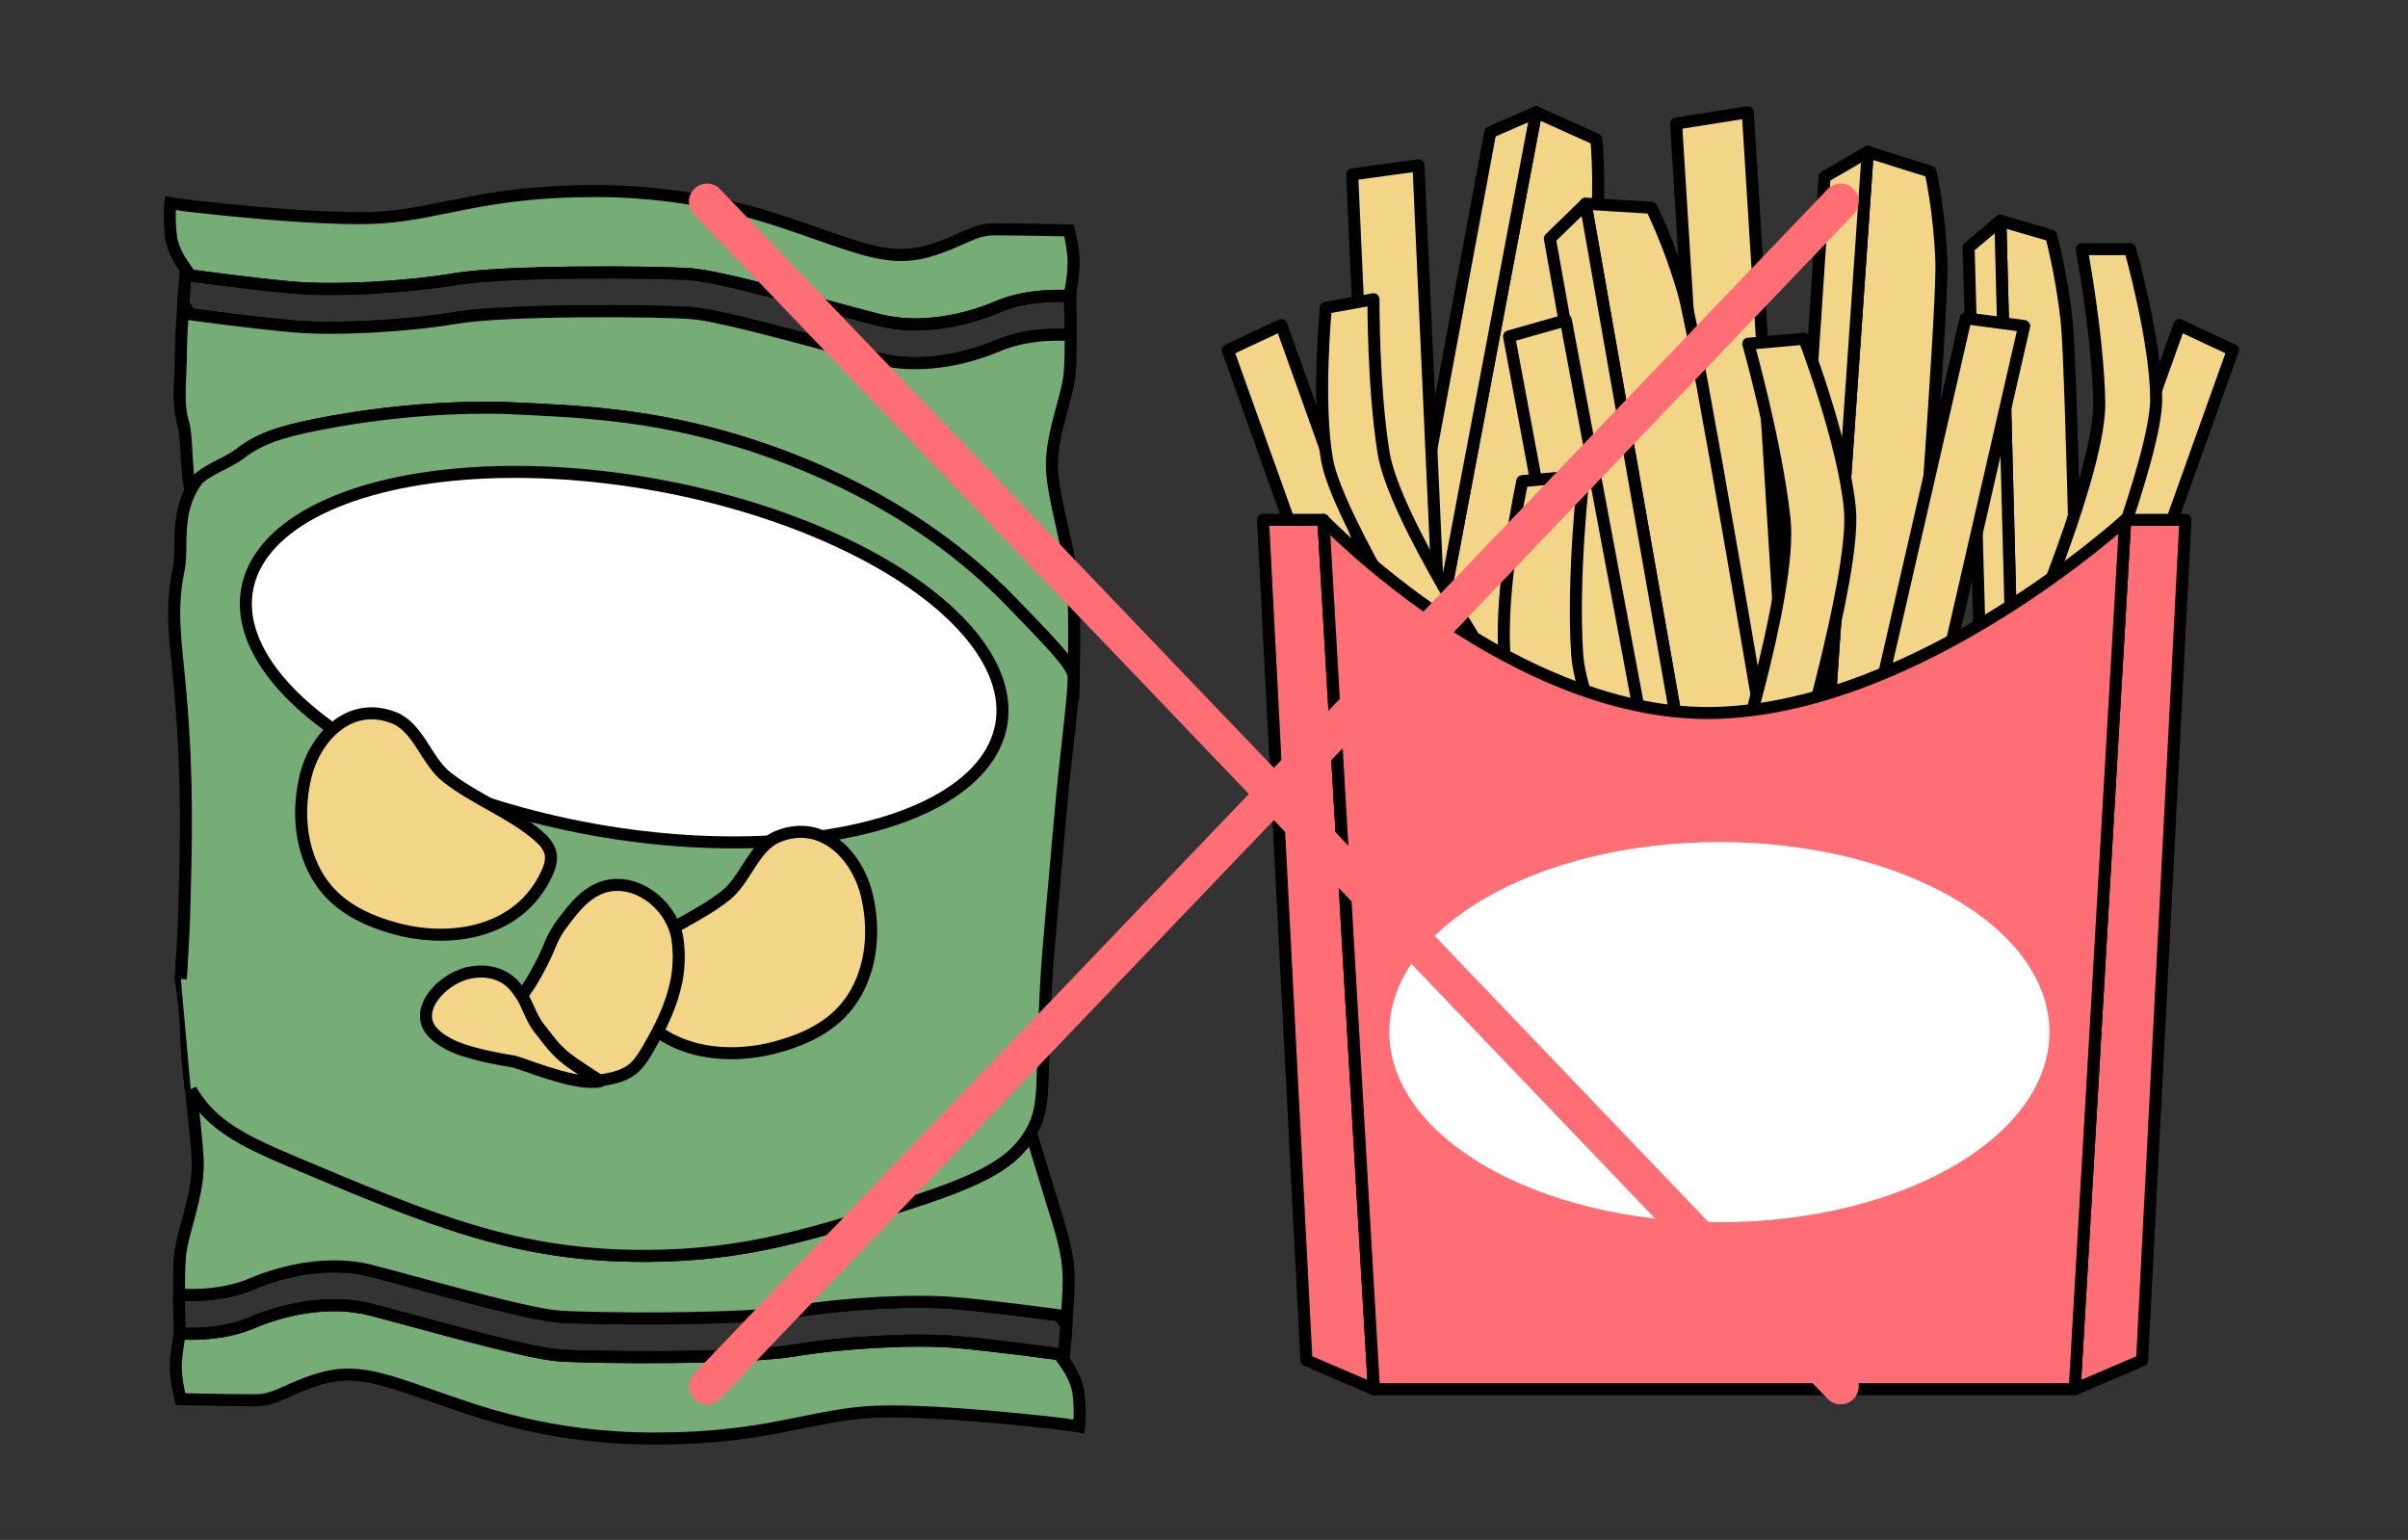 <?xml version="1.0" encoding="UTF-8"?>
<svg id="Calque_1" data-name="Calque 1" xmlns="http://www.w3.org/2000/svg" viewBox="0 0 200.13 128">
  <rect x="0" y="0" width="200.13" height="128" fill="#333333" stroke="none"/>
  <defs>
    <style>
      .cls-1 {
        fill: #ff6d75;
      }

      .cls-1, .cls-2, .cls-3, .cls-4, .cls-5, .cls-6 {
        stroke: #000;
      }

      .cls-1, .cls-2, .cls-7, .cls-8 {
        stroke-linecap: round;
        stroke-linejoin: round;
      }

      .cls-2, .cls-4 {
        fill: #f3d587;
      }

      .cls-9, .cls-3 {
        fill: #fff;
      }

      .cls-3, .cls-4, .cls-5, .cls-6 {
        stroke-miterlimit: 10;
      }

      .cls-5 {
        fill: #76ac75;
      }

      .cls-7 {
        stroke: #fff;
        stroke-width: 8px;
      }

      .cls-7, .cls-6, .cls-8 {
        fill: none;
      }

      .cls-8 {
        stroke: #ff6d75;
        stroke-width: 3px;
      }
    </style>
  </defs>
  <polygon class="cls-2" points="139.3 10.27 145.26 9.33 148.31 58.26 141.98 53.38 139.3 10.27"/>
  <g>
    <path class="cls-2" d="m127.67,9.33l-9.67,51.19,7.59-3.12s6.75-34.12,7.09-38.29c.34-4.17-.01-7.53-.01-7.53l-5-2.25Z"/>
    <polygon class="cls-2" points="123.86 10.99 127.67 9.33 118 60.52 115.48 56.05 123.86 10.99"/>
  </g>
  <g>
    <path class="cls-2" d="m155.23,12.62l-3.59,51.97,7.17-3.99s2.69-34.67,2.54-38.86c-.15-4.18-.9-7.47-.9-7.47l-5.23-1.64Z"/>
    <polygon class="cls-2" points="151.64 14.71 155.23 12.62 151.64 64.59 148.61 60.44 151.64 14.71"/>
  </g>
  <g>
    <path class="cls-2" d="m166.25,18.35l1.3,49.73,5.29-4.27s-.64-33.2-1.08-37.17-1.29-7.06-1.29-7.06l-4.22-1.23Z"/>
    <polygon class="cls-2" points="163.61 20.57 166.25 18.35 167.55 68.07 164.85 64.33 163.61 20.57"/>
  </g>
  <g>
    <path class="cls-2" d="m131.78,16.94l9.03,51.3,6-5.6s-5.74-34.3-6.89-38.33c-1.15-4.03-2.67-7.04-2.67-7.04l-5.47-.34Z"/>
    <polygon class="cls-2" points="128.81 19.83 131.78 16.94 140.81 68.24 136.87 64.95 128.81 19.83"/>
  </g>
  <polygon class="cls-2" points="125.42 27.96 130.14 26.62 137.49 65.83 131.88 62.52 125.42 27.96"/>
  <polygon class="cls-2" points="102.04 29.1 106.49 27.02 119.94 64.59 113.88 62.2 102.04 29.1"/>
  <polygon class="cls-2" points="185.58 29.1 181.13 27.02 167.68 64.59 173.74 62.2 185.58 29.1"/>
  <polygon class="cls-2" points="112.38 14.5 117.89 13.74 119.94 58.91 114.17 54.3 112.38 14.5"/>
  <polygon class="cls-2" points="163.37 26.45 168.23 27.1 159.32 65.99 155.51 60.72 163.37 26.45"/>
  <path class="cls-2" d="m168.5,53.13s6.08-14.18,5.97-19.7c-.11-5.52-1.46-12.72-1.46-12.72h4.02s2.17,7.65,2.17,12.49-6.08,19.92-6.08,19.92h-4.61Z"/>
  <path class="cls-2" d="m124.39,55.95s-8.52-12.86-9.4-18.31c-.88-5.45-.84-12.77-.84-12.77l-3.96.72s-.76,7.92.11,12.68,9.55,18.51,9.55,18.51l4.54-.83Z"/>
  <path class="cls-2" d="m143.45,66.48s5.56-17.01,4.86-23.37c-.7-6.36-3.01-14.54-3.01-14.54l4.65-.42s3.3,8.62,3.8,14.21c.5,5.59-4.96,23.65-4.96,23.65l-5.33.48Z"/>
  <path class="cls-2" d="m140.68,76.47s-9.17-15.7-9.6-22.08c-.43-6.38.54-14.86.54-14.86l-5.1.46s-1.96,9.09-1.46,14.68c.5,5.59,9.77,22.33,9.77,22.33l5.85-.52Z"/>
  <polygon class="cls-1" points="104.97 43.21 109.98 43.21 114.18 115.47 108.58 113.07 104.97 43.21"/>
  <polygon class="cls-1" points="181.63 43.21 176.63 43.21 172.43 115.47 178.03 113.07 181.63 43.21"/>
  <path class="cls-1" d="m109.98,43.21s15.96,16.64,32.85,16.04,33.8-16.04,33.8-16.04l-4.2,72.26h-58.24s-4.2-72.26-4.2-72.26Z"/>
  <ellipse class="cls-9" cx="142.9" cy="85.79" rx="27.43" ry="15.8"/>
  <path class="cls-5" d="m89.23,21.81c0,.54-.07,1.18-.15,1.72-.09.62-.19,1.09-.19,1.09l-.42-.03c-.96-.03-3.4-.02-5.59.92-2.82,1.2-6.54,1.91-9.77,1.1-3.22-.8-12.89-3.62-15.71-3.82-2.82-.2-15.3-.3-19.53.4-4.23.71-10.06,1-13.49.71-3.42-.3-8.56-1.01-8.56-1.01,0,0-.17-.19-.38-.51-.38-.52-.91-1.37-1.14-2.26-.05-.15-.07-.3-.09-.45-.2-1.62-.05-2.8-.05-2.8l1.23.2s11.54,1.39,16.5.99c4.97-.39,8.56-2.18,17.5-2.18s14.76,2.24,18.73,3.62c3.98,1.39,6.21,2.17,9,1.38,2.78-.8,3.74-1.82,5.49-1.82s6.23.09,6.23.09c0,0,.39,1.5.39,2.65Z"/>
  <path class="cls-6" d="m88.98,27.43h0c-.05.26-.08.42-.08.42,0,0-3.19-.31-6,.89-2.82,1.2-6.54,1.91-9.77,1.11-3.22-.81-12.89-3.63-15.71-3.83-2.82-.2-15.3-.3-19.53.4-4.23.71-10.06,1.01-13.49.71-3.42-.3-8.56-1.01-8.56-1.01,0,0-.28-.33-.61-.82.07-1.06.16-2.1.22-2.91.21.31.38.51.38.51,0,0,5.14.71,8.56,1.01,3.43.29,9.27,0,13.49-.71,4.23-.71,16.71-.61,19.53-.4,2.82.2,12.49,3.02,15.71,3.82,3.23.81,6.95.1,9.77-1.1,2.19-.94,4.63-.96,5.59-.92l.42.03s.06,1.3.08,2.81Z"/>
  <path class="cls-5" d="m89.23,56.22c-.02-.9-2.07-2.96-5.26-6.26-8.03-8.29-18.06-11.91-22.63-13.3-7.29-2.2-12.96-2.46-19.1-2.74-.71-.03-7.53-.3-15.9,1.37-3.1.62-4.79,1.18-6.43,2.45-.85.66-3.47,2.23-4.05,3.02-.43-1.43-.29-4.5-.63-5.57-.53-1.72-.19-3.8-.19-6.06,0-.9.09-2.37.19-3.83.33.49.61.82.61.82,0,0,5.14.71,8.56,1.01,3.43.3,9.27,0,13.49-.71,4.23-.71,16.71-.61,19.53-.4,2.82.2,12.49,3.02,15.71,3.83,3.23.8,6.95.09,9.77-1.11,2.81-1.2,6-.89,6-.89,0,0,.03-.16.08-.4.01,1.29.01,2.72-.08,3.63-.18,1.98-1.57,5.07-1.47,7.85.1,2.79,1.73,7.47,1.81,10.65.08,3.18,0,6.66,0,6.66Z"/>
  <path class="cls-5" d="m14.61,113.64c0-.54.07-1.18.15-1.72.09-.62.19-1.09.19-1.09l.42.03c.96.03,3.4.02,5.59-.92,2.82-1.2,6.54-1.91,9.77-1.1,3.22.8,12.89,3.62,15.71,3.82,2.82.2,15.3.3,19.53-.4s10.06-1,13.49-.71c3.42.3,8.56,1.01,8.56,1.01,0,0,.17.19.38.51.38.52.91,1.37,1.14,2.26.05.15.07.3.09.45.2,1.62.05,2.8.05,2.8l-1.23-.2s-11.54-1.39-16.5-.99c-4.97.39-8.56,2.18-17.5,2.18s-14.76-2.24-18.73-3.62c-3.98-1.39-6.21-2.17-9-1.38-2.78.8-3.74,1.82-5.49,1.82s-6.23-.09-6.23-.09c0,0-.39-1.5-.39-2.65Z"/>
  <path class="cls-6" d="m14.87,108.02h0c.05-.26.08-.42.08-.42,0,0,3.19.31,6-.89,2.82-1.2,6.54-1.91,9.77-1.11,3.22.81,12.89,3.63,15.71,3.83,2.82.2,15.3.3,19.53-.4,4.23-.71,10.06-1.01,13.49-.71,3.42.3,8.56,1.01,8.56,1.01,0,0,.28.33.61.82-.07,1.06-.16,2.1-.22,2.91-.21-.31-.38-.51-.38-.51,0,0-5.14-.71-8.56-1.01-3.43-.29-9.27,0-13.49.71s-16.71.61-19.53.4c-2.82-.2-12.49-3.02-15.71-3.82-3.23-.81-6.95-.1-9.77,1.1-2.19.94-4.63.96-5.59.92l-.42-.03s-.06-1.3-.08-2.81Z"/>
  <path class="cls-6" d="m15.13,79.52h0c-.03.67-.08,1.28-.11,1.86.2,1.24.39,2.86.44,4.43.03,1.38.2,3.05.39,4.72"/>
  <path class="cls-5" d="m14.88,108c-.01-1.29-.01-2.72.08-3.63.18-1.98,1.57-5.07,1.47-7.85-.06-1.59-.34-3.79-.57-5.99.06.13.13.27.22.4,1.62,2.56,3.97,3.82,7.96,5.51,11.92,5.03,18.92,7.98,29.65,7.95,8.3-.03,13.92-1.83,22.02-4.43,6.39-2.06,8.44-3.44,9.79-5.51.07-.1.13-.2.18-.3.26.87,1.34,4.41,1.81,5.93.53,1.72,1.33,3.98,1.33,6.24,0,.9-.09,2.37-.19,3.83-.33-.49-.61-.82-.61-.82,0,0-5.14-.71-8.56-1.01-3.43-.3-9.27,0-13.49.71-4.23.71-16.71.61-19.53.4-2.82-.2-12.49-3.02-15.71-3.83-3.23-.8-6.95-.09-9.77,1.11-2.81,1.2-6,.89-6,.89,0,0-.03.16-.08.4"/>
  <path class="cls-5" d="m15.85,90.53c.06.13.13.27.22.4,1.62,2.56,3.97,3.82,7.96,5.51,11.92,5.03,18.92,7.98,29.65,7.95,8.3-.03,13.92-1.83,22.02-4.43,6.39-2.06,8.44-3.44,9.79-5.51.07-.1.13-.2.18-.3,1.38-2.33.76-4.12,1.35-13.61.06-.96.39-4.77,1.07-12.39.49-5.6,1.17-10.21,1.14-11.93-.02-.9-2.07-2.96-5.26-6.26-8.03-8.29-18.06-11.91-22.63-13.3-7.29-2.2-12.96-2.46-19.1-2.74-.71-.03-7.53-.3-15.9,1.37-3.1.62-4.79,1.18-6.43,2.45-.85.66-2.95,1.42-3.54,2.2-1.9,2.55-1.15,5.52-1.5,7.27-.75,3.69-.27,5.81.15,10.69.6,6.98.44,12.56.31,17.28-.04,1.63-.11,3.06-.19,4.33h0c-.03.67-.08,1.28-.11,1.86"/>
  <ellipse class="cls-3" cx="51.87" cy="54.62" rx="14.56" ry="31.84" transform="translate(-11.06 96.01) rotate(-79.81)"/>
  <path class="cls-4" d="m64.66,87c2.93-.82,5.45-2.2,6.79-5.08,1.08-2.31,1.18-5,.6-7.48-.78-3.31-3.68-6.4-7.38-4.92-2.03.82-2.67,3.58-4.37,4.92-2.34,1.84-5.22,2.87-7.51,4.8-.5.42-.99.92-1.12,1.57-.11.57.08,1.15.33,1.68,2.27,4.87,7.93,5.84,12.66,4.51Z"/>
  <path class="cls-4" d="m32.77,77.15c-2.93-.82-5.45-2.2-6.79-5.08-1.08-2.31-1.18-5-.6-7.48.78-3.31,3.68-6.4,7.38-4.92,2.03.82,2.67,3.58,4.37,4.92,2.34,1.84,5.22,2.87,7.51,4.8.5.42.99.92,1.12,1.57.11.57-.08,1.15-.33,1.68-2.27,4.87-7.93,5.84-12.66,4.51Z"/>
  <g>
    <path class="cls-2" d="m56.21,81.55c-.38,1.97-1.28,3.81-2.35,5.63-.31.53-.63,1.06-1.07,1.49-.75.75-1.94,1-2.97,1.14-.95-.62-1.63-1.05-2.14-1.41-1.33-.93-1.69-1.43-2.94-3.05-.55-.73-.87-1.7-1.21-2.33-.04-.09-.1-.17-.14-.25.33-.47.73-1.06,1.16-1.83,1.31-2.31,1.1-2.79,2.25-4.29.97-1.28,2.14-2.8,3.94-3.06,2.64-.37,5.19,1.95,5.56,4.44.18,1.23.13,2.4-.08,3.53Z"/>
    <path class="cls-2" d="m49.85,89.88c-.08.01-.17.03-.26.04-.06.01-.12.01-.18,0-2.03.16-6.18-1.61-6.78-1.7-2.24-.36-4.21-.84-5.3-1.42-.53-.29-1.66-.9-1.89-1.96-.33-1.56,1.42-3.34,3.17-3.88.32-.1,1.57-.46,2.91.09.89.37,1.37.98,1.89,1.79.04.08.1.15.14.25.34.63.66,1.6,1.21,2.33,1.25,1.62,1.61,2.12,2.94,3.05.52.36,1.2.79,2.14,1.41Z"/>
  </g>
  <g>
    <line class="cls-8" x1="58.76" y1="16.76" x2="152.98" y2="115.23"/>
    <line class="cls-8" x1="152.98" y1="16.76" x2="58.76" y2="115.23"/>
  </g>
  <rect class="cls-7" x="-1245.91" y="-1584.3" width="3385.57" height="2571.67"/>
</svg>